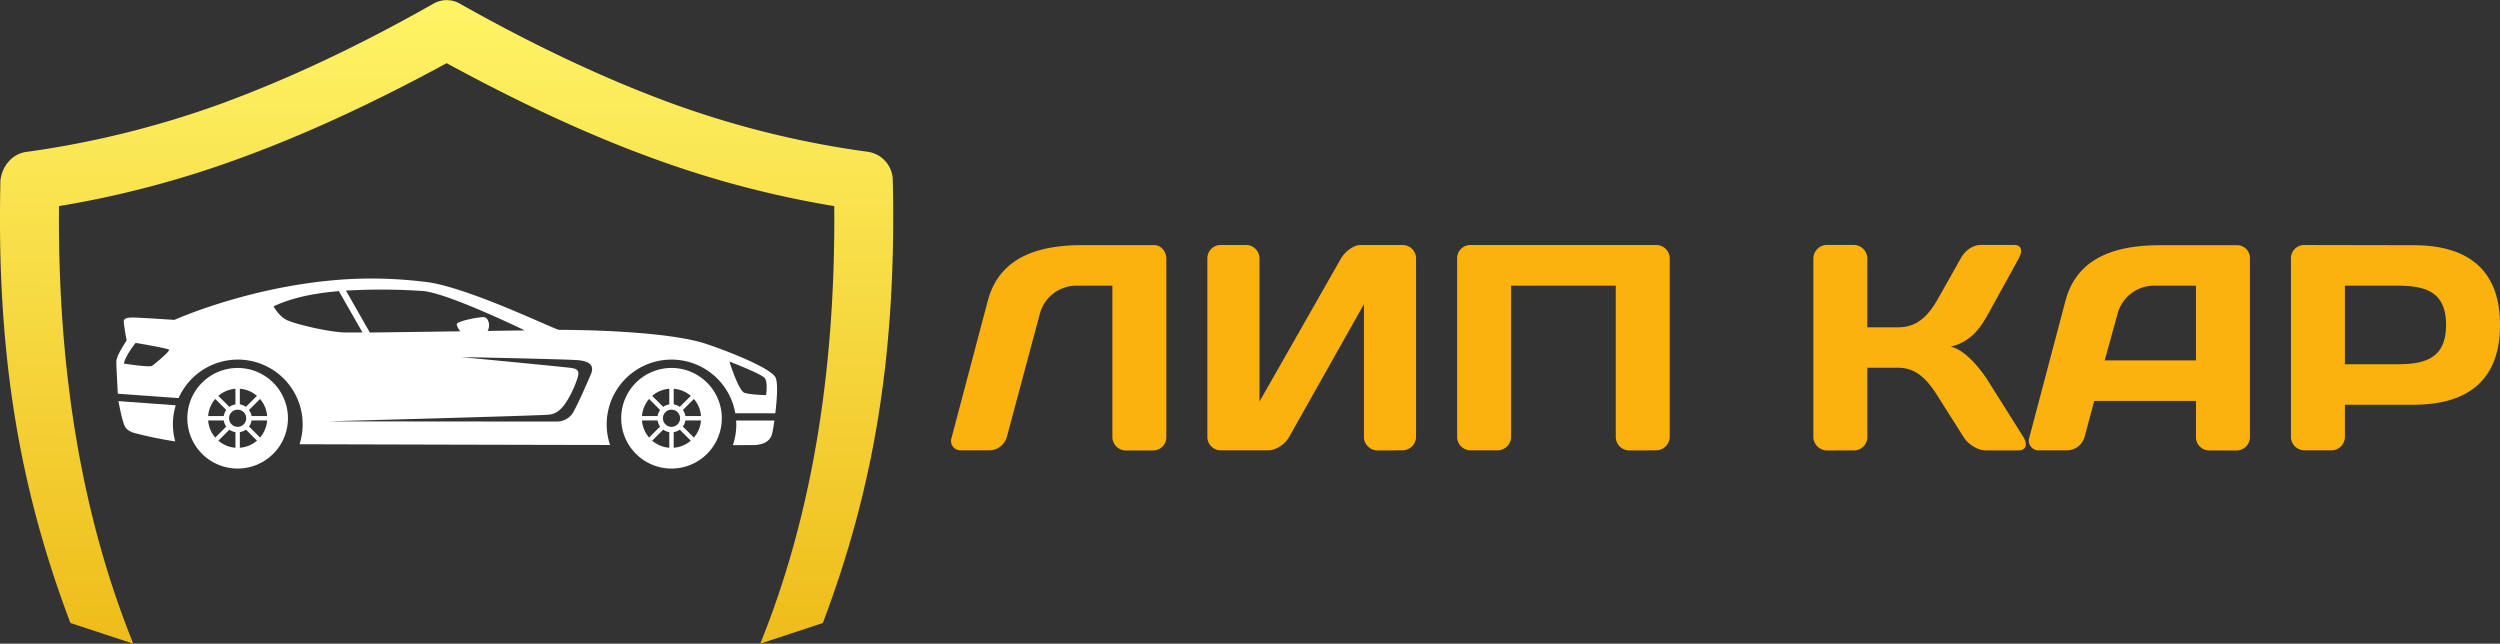 <svg xmlns="http://www.w3.org/2000/svg" xmlns:xlink="http://www.w3.org/1999/xlink" viewBox="0 0 967.11 249"><rect x="0" y="0" width="967.11" height="249" fill="#333333" stroke="none"/><defs><style>.cls-1{fill:#fff;}.cls-2{fill:url(#Безымянный_градиент_4);}.cls-3{fill:#fcb20d;}</style><linearGradient id="Безымянный_градиент_4" x1="172.81" y1="-12.1" x2="172.68" y2="333.45" gradientUnits="userSpaceOnUse"><stop offset="0" stop-color="#fff76a"/><stop offset="1" stop-color="#e9a900"/></linearGradient></defs><title>logo-new</title><g id="Слой_2" data-name="Слой 2"><g id="Слой_1-2" data-name="Слой 1"><path class="cls-1" d="M178.22,128.41s-1.52-1.83-1.52-3,8.13-2.74,10.27-2.74,2.95,3.56,1.52,5.59S178.22,128.41,178.22,128.41Z"/><path class="cls-1" d="M68,156.79l-22.19-1.62c.37,1.89,1.09,5.5,1.58,7.13.67,2.25.9,4.06,4.5,5.18a155,155,0,0,0,15.9,3.28,24.84,24.84,0,0,1,.21-14Z"/><path class="cls-1" d="M284.76,162.69c0,.5.08,1,.08,1.5a25,25,0,0,1-1.33,8c5.37,0,8.6,0,9-.07,3.16-.32,5.64-1.49,6.31-4.87.18-.88.46-2.55.75-4.57Z"/><path class="cls-1" d="M284.44,159.86h15.48c.67-5.47,1.13-12,0-14-1.8-3.16-15.33-9-26.83-12.85s-36.52-5.36-56.81-5.41c-1.5,0-34.38-16.13-50.91-18.46A176.87,176.87,0,0,0,143,107.74c-40.58.23-75.52,16-75.52,16s-14-.9-15.78-.9-3.83,0-3.83,1.57A71.63,71.63,0,0,0,49,131.64c-1.35,2.25-4,6.08-4,8.34,0,1.73.39,9,.58,12.33L69.09,154a25.08,25.08,0,0,1,48,10.16,25.41,25.41,0,0,1-1.21,7.69c33.49.09,82.29.23,120.12.29a25.06,25.06,0,1,1,48.44-12.31Zm-2-19.89s12.13,4.66,13.4,6.3.5,6.58.5,6.58-6.07-.13-8.34-.89-5.82-12-5.82-12ZM58.79,141.53c-1,.66-10.84-.88-10.84-.88.47-3,4.51-8,4.51-8S65,134.73,65.4,135.3,59.83,140.87,58.79,141.53Zm104.41-29c9.5.54,39.77,15.28,39.77,15.28s-41.07.6-59.9.82l-9.23-16.21A238.45,238.45,0,0,1,163.2,112.55Zm-52.39,11.2c-2.53-1.26-4.34-4.11-5-5.21,6.18-2.92,14.34-5,25.29-5.9l9.13,16c-2.9,0-5,0-5.9,0C128,128.73,114,125.34,110.81,123.75Zm117.78,21c-1.1,2.67-6,13.84-7.43,15.65a7.61,7.61,0,0,1-6,2.7L126.46,163s82.83-2.2,86-2.6,5-2.41,6.82-5.22a41,41,0,0,0,4.21-9.22c.6-2.21.24-3.2-2.37-3.6s-42.76-4.23-42.76-4.23,41.12.81,45.33,1.21S230.06,141.23,228.59,144.78Z"/><path class="cls-1" d="M91.93,142.34a19.46,19.46,0,1,0,19.46,19.46A19.46,19.46,0,0,0,91.93,142.34Zm0,30.9a11.44,11.44,0,1,1,11.44-11.44A11.44,11.44,0,0,1,91.93,173.24Z"/><path class="cls-1" d="M91.93,156.36a5.44,5.44,0,1,0,5.44,5.44A5.43,5.43,0,0,0,91.93,156.36Zm0,8.76a3.32,3.32,0,1,1,3.32-3.32A3.32,3.32,0,0,1,91.93,165.12Z"/><rect class="cls-1" x="91.08" y="146.63" width="1.7" height="11.64"/><rect class="cls-1" x="91.08" y="165.33" width="1.7" height="11.64"/><rect class="cls-1" x="76.76" y="160.95" width="11.64" height="1.7"/><rect class="cls-1" x="95.46" y="160.95" width="11.64" height="1.7"/><rect class="cls-1" x="84.47" y="149.37" width="1.7" height="11.64" transform="translate(-84.75 105.78) rotate(-45)"/><rect class="cls-1" x="97.69" y="162.59" width="1.7" height="11.64" transform="translate(-90.23 119.03) rotate(-45.01)"/><rect class="cls-1" x="79.5" y="167.56" width="11.64" height="1.7" transform="translate(-94.1 109.67) rotate(-45)"/><rect class="cls-1" x="92.72" y="154.34" width="11.64" height="1.7" transform="translate(-80.87 115.12) rotate(-45)"/><path class="cls-1" d="M259.76,142.34a19.46,19.46,0,1,0,19.47,19.46A19.46,19.46,0,0,0,259.76,142.34Zm0,30.9A11.44,11.44,0,1,1,271.2,161.8,11.44,11.44,0,0,1,259.76,173.24Z"/><path class="cls-1" d="M259.76,156.36a5.44,5.44,0,1,0,5.44,5.44A5.44,5.44,0,0,0,259.76,156.36Zm0,8.76a3.32,3.32,0,1,1,3.33-3.32A3.32,3.32,0,0,1,259.76,165.12Z"/><rect class="cls-1" x="258.91" y="146.63" width="1.7" height="11.64"/><rect class="cls-1" x="258.91" y="165.33" width="1.7" height="11.64"/><rect class="cls-1" x="244.59" y="160.95" width="11.64" height="1.7"/><rect class="cls-1" x="263.29" y="160.95" width="11.64" height="1.7"/><rect class="cls-1" x="252.3" y="149.37" width="1.7" height="11.64" transform="translate(-35.58 224.48) rotate(-45)"/><rect class="cls-1" x="265.52" y="162.59" width="1.7" height="11.64" transform="translate(-41.06 237.7) rotate(-45)"/><rect class="cls-1" x="247.33" y="167.56" width="11.64" height="1.7" transform="translate(-44.94 228.33) rotate(-45)"/><rect class="cls-1" x="260.55" y="154.34" width="11.64" height="1.7" transform="translate(-31.72 233.81) rotate(-45)"/><path class="cls-2" d="M51.57,249Q22,176,22.82,79.73A384.77,384.77,0,0,0,94.64,60.55c23.87-8.77,50-20.81,78.14-36.11,28.16,15.3,54.07,27.34,77.94,36.11a386.71,386.71,0,0,0,72,19.18q.83,96.65-28.62,169.27l24.21-8c19.57-51.78,28.56-103.55,27.06-171.27a11.25,11.25,0,0,0-9.59-11A364.2,364.2,0,0,1,259.9,40c-24.73-9.06-52.1-21.71-81.61-38.36a10.34,10.34,0,0,0-11,0C138,18.24,110.79,30.85,85.87,40a368.24,368.24,0,0,1-75.7,18.77c-5.51.76-9.38,5.51-10,11C-1.41,137.46,7.64,189.23,27.24,241Z"/><path class="cls-3" d="M446.09,174.25H435.54a5.2,5.2,0,0,1-5.22-5.21V110.51h-13.5a14.65,14.65,0,0,0-14.63,11.12L389.49,169a7.11,7.11,0,0,1-6.58,5.21H371.68a3.63,3.63,0,0,1-3.63-4.65l14.07-53.19c4.65-17.58,20.64-21.55,36.75-21.55h27.67c2.61,0,4.65,2.5,4.65,5.22v69A5.1,5.1,0,0,1,446.09,174.25Z"/><path class="cls-3" d="M532.85,174.25a5.27,5.27,0,0,1-5.22-5.21V117.66L498.71,169c-1.59,2.83-5.11,5.21-8.06,5.21H472.28a5.2,5.2,0,0,1-5.22-5.21v-69a5.14,5.14,0,0,1,5.22-5.22H482a5.18,5.18,0,0,1,5.22,5.1v55.47l31.53-55.35c1.59-2.72,4.88-5.22,7.6-5.22h16.34a5.18,5.18,0,0,1,5.1,5.22v69a5.27,5.27,0,0,1-5.22,5.21Z"/><path class="cls-3" d="M630.27,174.25a5.27,5.27,0,0,1-5.22-5.21V110.51H584.56V169a5.27,5.27,0,0,1-5.22,5.21H568.91a5.2,5.2,0,0,1-5.22-5.21v-69a5.11,5.11,0,0,1,5.11-5.22h71.9a5.2,5.2,0,0,1,5.22,5.22v69a5.3,5.3,0,0,1-5.33,5.21Z"/><path class="cls-3" d="M706.71,174.25a5.3,5.3,0,0,1-5.22-5.33V100.08a5.3,5.3,0,0,1,5.22-5.33h10.43a5.3,5.3,0,0,1,5.22,5.33v26.54h11.91c6.46,0,11.11-3.29,15.53-11.23l8.63-15.31c2-3.63,5.1-5.33,7.94-5.33h12.81c2.84,0,3.4,2.26,1.7,5.33l-12,21.77c-2.83,5.11-6.58,10.44-14.29,12.25,5.44,1.14,11.11,8.06,14.29,12.93l13.84,22c1.81,3,1,5.21-1.93,5.21h-12.7c-2.84,0-6.7-2.26-8.51-5.21l-9.76-15.43c-4.19-6.69-8.39-11.34-15.53-11.34H722.36v26.88a5.17,5.17,0,0,1-5.22,5.1Z"/><path class="cls-3" d="M799,116.41c4.64-17.58,20.64-21.55,36.74-21.55H865.6a4.94,4.94,0,0,1,4.77,5.1v69.19a5.17,5.17,0,0,1-5.22,5.1H854.71A5.13,5.13,0,0,1,849.5,169V155.09H810.14L806.4,169a7.12,7.12,0,0,1-6.58,5.21H788.93a3.78,3.78,0,0,1-3.86-5.1Zm15.19,23H849.5V110.51H833.73a14.65,14.65,0,0,0-14.63,11.12Z"/><path class="cls-3" d="M933.65,94.86c21.1,0,33.46,9.53,33.46,30.85s-12.36,30.85-33.46,30.85H907.11V169a5.2,5.2,0,0,1-5.22,5.21H891.46a5.27,5.27,0,0,1-5.22-5.21v-69a5.11,5.11,0,0,1,5.1-5.22Zm-26.54,15.65v30.4H927.3c10.89,0,18.94-2.27,18.94-15.2s-8-15.2-18.94-15.2Z"/></g></g></svg>